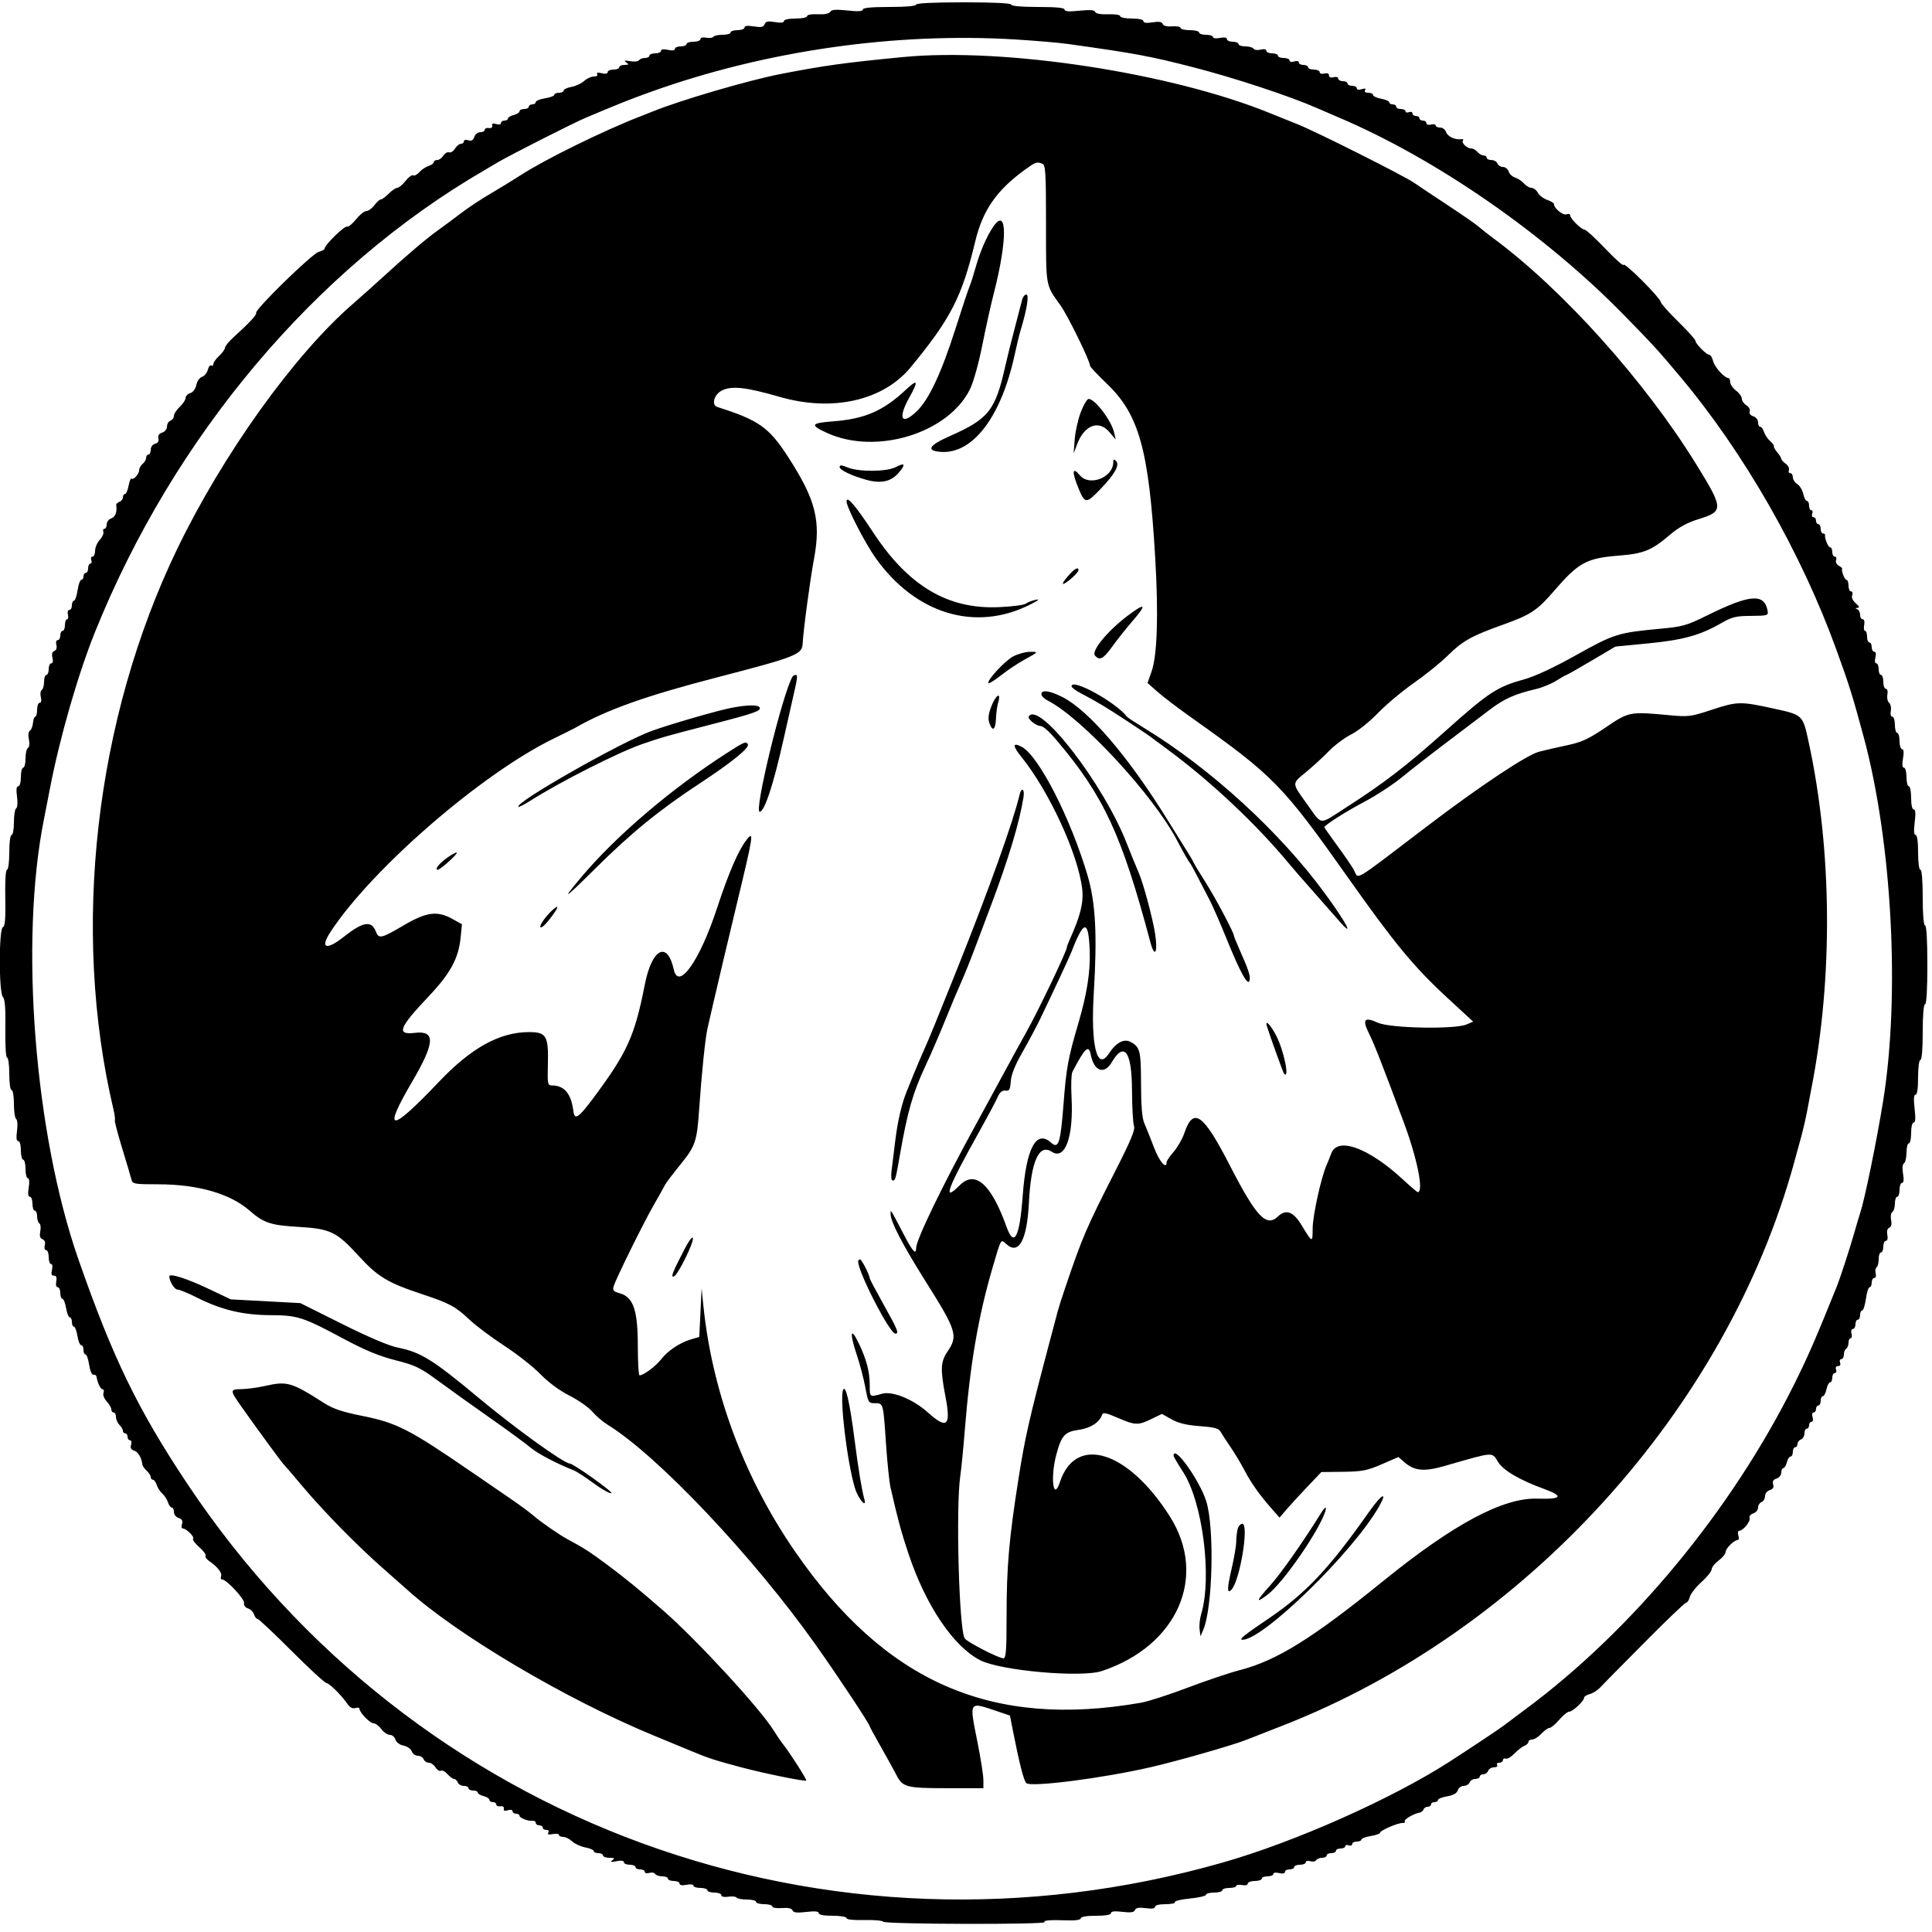 <svg id="svg" xmlns="http://www.w3.org/2000/svg" xmlns:xlink="http://www.w3.org/1999/xlink" width="400" height="400" viewBox="0, 0, 400,400"><g id="svgg"><path id="path0" d="M189.676 0.960 C 189.676 1.253,187.515 1.441,184.154 1.441 C 180.408 1.441,178.631 1.613,178.631 1.977 C 178.631 2.352,177.675 2.410,175.446 2.172 C 173.070 1.917,172.164 1.987,171.880 2.447 C 171.641 2.835,170.682 3.022,169.303 2.951 C 168.022 2.884,167.107 3.046,167.107 3.339 C 167.107 3.622,166.057 3.842,164.706 3.842 C 163.296 3.842,162.305 4.057,162.305 4.364 C 162.305 4.704,161.658 4.777,160.448 4.573 C 158.998 4.328,158.526 4.426,158.299 5.018 C 158.071 5.613,157.589 5.711,156.075 5.468 C 154.777 5.261,154.142 5.337,154.142 5.701 C 154.142 5.999,153.493 6.242,152.701 6.242 C 151.909 6.242,151.261 6.459,151.261 6.723 C 151.261 6.987,150.517 7.203,149.608 7.203 C 148.699 7.203,147.840 7.390,147.699 7.619 C 147.558 7.847,146.897 7.930,146.230 7.803 C 145.519 7.667,145.018 7.793,145.018 8.107 C 145.018 8.402,144.370 8.643,143.577 8.643 C 142.785 8.643,142.137 8.860,142.137 9.124 C 142.137 9.388,141.597 9.604,140.936 9.604 C 140.276 9.604,139.736 9.837,139.736 10.122 C 139.736 10.448,139.202 10.523,138.295 10.324 C 137.389 10.125,136.855 10.200,136.855 10.526 C 136.855 10.811,136.315 11.044,135.654 11.044 C 134.994 11.044,134.454 11.261,134.454 11.525 C 134.454 11.789,134.034 12.005,133.522 12.005 C 133.009 12.005,132.461 12.214,132.303 12.469 C 132.145 12.725,131.322 12.815,130.474 12.669 C 129.297 12.467,129.102 12.526,129.652 12.917 C 130.249 13.343,130.188 13.432,129.292 13.438 C 128.697 13.442,128.211 13.661,128.211 13.926 C 128.211 14.190,127.671 14.406,127.011 14.406 C 126.351 14.406,125.810 14.645,125.810 14.938 C 125.810 15.271,125.345 15.353,124.570 15.159 C 123.765 14.957,123.437 15.023,123.638 15.347 C 123.814 15.632,123.514 15.846,122.937 15.846 C 122.383 15.846,121.487 16.258,120.947 16.761 C 120.407 17.264,119.227 17.814,118.326 17.983 C 117.424 18.152,116.687 18.497,116.687 18.749 C 116.687 19.001,116.255 19.208,115.726 19.208 C 115.198 19.208,114.766 19.396,114.766 19.627 C 114.766 19.857,113.902 20.184,112.845 20.352 C 111.789 20.521,110.924 20.873,110.924 21.134 C 110.924 21.395,110.600 21.609,110.204 21.609 C 109.808 21.609,109.484 21.825,109.484 22.089 C 109.484 22.353,109.052 22.569,108.523 22.569 C 107.995 22.569,107.563 22.781,107.563 23.040 C 107.563 23.299,107.023 23.647,106.363 23.812 C 105.702 23.978,105.162 24.306,105.162 24.542 C 105.162 24.777,104.838 24.970,104.442 24.970 C 104.046 24.970,103.721 25.201,103.721 25.483 C 103.721 25.779,103.311 25.865,102.749 25.686 C 102.081 25.475,101.818 25.577,101.909 26.014 C 101.986 26.388,101.694 26.592,101.200 26.510 C 100.738 26.432,100.360 26.594,100.360 26.870 C 100.360 27.145,99.943 27.371,99.432 27.371 C 98.919 27.371,98.365 27.810,98.193 28.351 C 97.970 29.053,97.619 29.249,96.960 29.039 C 96.444 28.876,96.038 28.973,96.038 29.259 C 96.038 29.541,95.766 29.772,95.434 29.772 C 95.101 29.772,94.548 30.222,94.204 30.772 C 93.860 31.323,93.307 31.668,92.974 31.541 C 92.641 31.413,92.112 31.719,91.798 32.221 C 91.485 32.723,90.906 33.133,90.512 33.133 C 90.118 33.133,89.796 33.335,89.796 33.581 C 89.796 33.827,89.310 34.182,88.715 34.370 C 88.121 34.558,87.268 35.132,86.820 35.647 C 86.372 36.162,85.801 36.456,85.551 36.302 C 85.301 36.148,84.587 36.666,83.965 37.454 C 83.342 38.242,82.573 38.889,82.255 38.891 C 81.937 38.894,81.136 39.436,80.476 40.096 C 79.816 40.756,79.080 41.297,78.841 41.297 C 78.601 41.297,78.000 41.837,77.504 42.497 C 77.008 43.157,76.261 43.697,75.843 43.697 C 75.425 43.697,74.473 44.462,73.729 45.396 C 72.984 46.330,72.138 47.015,71.850 46.919 C 71.302 46.736,67.227 50.714,67.227 51.432 C 67.227 51.658,66.655 51.986,65.957 52.161 C 64.628 52.495,52.660 64.176,53.031 64.778 C 53.243 65.121,51.634 66.857,48.379 69.796 C 47.389 70.690,46.579 71.677,46.579 71.988 C 46.579 72.300,46.038 73.056,45.378 73.667 C 44.718 74.279,44.178 75.038,44.178 75.354 C 44.178 75.669,43.985 75.808,43.749 75.662 C 43.513 75.516,43.188 75.921,43.027 76.562 C 42.866 77.203,42.329 77.856,41.833 78.013 C 41.333 78.172,40.807 78.918,40.653 79.687 C 40.489 80.507,39.974 81.203,39.395 81.386 C 38.856 81.557,38.415 82.017,38.415 82.408 C 38.415 82.799,37.875 83.620,37.215 84.232 C 36.555 84.844,36.014 85.674,36.014 86.078 C 36.014 86.482,35.690 86.936,35.294 87.088 C 34.898 87.240,34.574 87.789,34.574 88.308 C 34.574 88.843,34.139 89.389,33.570 89.570 C 32.897 89.783,32.641 90.177,32.793 90.761 C 32.943 91.333,32.710 91.715,32.117 91.870 C 31.594 92.007,31.212 92.531,31.212 93.112 C 31.212 93.665,30.996 94.118,30.732 94.118 C 30.468 94.118,30.252 94.415,30.252 94.779 C 30.252 95.143,29.928 95.710,29.532 96.038 C 29.136 96.367,28.812 96.949,28.812 97.332 C 28.812 98.147,27.607 99.476,27.219 99.088 C 27.073 98.941,26.807 99.600,26.628 100.551 C 26.450 101.503,26.112 102.281,25.877 102.281 C 25.642 102.281,25.450 102.582,25.450 102.950 C 25.450 103.318,25.124 103.744,24.725 103.897 C 24.327 104.050,24.028 104.343,24.062 104.548 C 24.289 105.933,23.878 107.060,23.049 107.323 C 22.521 107.491,22.089 108.045,22.089 108.556 C 22.089 109.066,21.880 109.484,21.624 109.484 C 21.368 109.484,21.265 109.761,21.395 110.101 C 21.526 110.440,21.195 111.188,20.660 111.761 C 20.125 112.335,19.688 113.354,19.688 114.026 C 19.688 114.697,19.449 115.246,19.156 115.246 C 18.864 115.246,18.749 115.570,18.901 115.966 C 19.053 116.363,18.968 116.687,18.712 116.687 C 18.457 116.687,18.247 117.119,18.247 117.647 C 18.247 118.175,18.031 118.607,17.767 118.607 C 17.503 118.607,17.287 118.932,17.287 119.328 C 17.287 119.724,17.084 120.048,16.836 120.048 C 16.588 120.048,16.240 121.020,16.061 122.209 C 15.883 123.397,15.546 124.370,15.312 124.370 C 15.078 124.370,14.886 124.802,14.886 125.330 C 14.886 125.858,14.645 126.291,14.350 126.291 C 14.050 126.291,13.924 126.714,14.065 127.251 C 14.203 127.779,14.120 128.211,13.881 128.211 C 13.641 128.211,13.445 128.752,13.445 129.412 C 13.445 130.072,13.229 130.612,12.965 130.612 C 12.701 130.612,12.485 131.044,12.485 131.573 C 12.485 132.101,12.244 132.533,11.949 132.533 C 11.644 132.533,11.524 132.960,11.671 133.523 C 11.829 134.127,11.666 134.614,11.251 134.773 C 10.802 134.946,10.669 135.425,10.860 136.185 C 11.034 136.880,10.938 137.335,10.616 137.335 C 10.324 137.335,10.084 137.875,10.084 138.535 C 10.084 139.196,9.868 139.736,9.604 139.736 C 9.340 139.736,9.124 140.371,9.124 141.148 C 9.124 141.925,8.907 142.694,8.642 142.858 C 8.377 143.022,8.292 143.683,8.454 144.327 C 8.633 145.041,8.540 145.498,8.215 145.498 C 7.923 145.498,7.683 146.146,7.683 146.939 C 7.683 147.731,7.514 148.379,7.308 148.379 C 7.101 148.379,6.884 148.961,6.825 149.673 C 6.766 150.384,6.480 151.114,6.189 151.294 C 5.869 151.491,5.786 152.197,5.979 153.076 C 6.167 153.930,6.089 154.660,5.790 154.845 C 5.511 155.017,5.282 156.010,5.282 157.051 C 5.282 158.092,5.066 158.944,4.802 158.944 C 4.538 158.944,4.322 159.808,4.322 160.864 C 4.322 161.978,4.093 162.785,3.776 162.785 C 3.407 162.785,3.325 163.476,3.524 164.925 C 3.690 166.137,3.614 167.191,3.349 167.354 C 3.092 167.514,2.881 168.819,2.881 170.256 C 2.881 171.693,2.665 172.869,2.401 172.869 C 2.124 172.869,1.921 174.390,1.921 176.471 C 1.921 178.488,1.715 180.072,1.453 180.072 C 1.169 180.072,1.027 182.367,1.093 185.912 C 1.172 190.235,1.045 191.805,0.600 191.954 C -0.252 192.242,-0.252 205.558,0.600 206.412 C 1.027 206.839,1.174 208.744,1.110 212.990 C 1.057 216.458,1.209 218.968,1.470 218.968 C 1.718 218.968,1.921 220.480,1.921 222.329 C 1.921 224.250,2.127 225.690,2.401 225.690 C 2.667 225.690,2.881 226.961,2.881 228.543 C 2.881 230.112,3.092 231.526,3.349 231.685 C 3.614 231.849,3.690 232.903,3.524 234.115 C 3.325 235.564,3.407 236.255,3.776 236.255 C 4.093 236.255,4.322 237.062,4.322 238.175 C 4.322 239.232,4.538 240.096,4.802 240.096 C 5.066 240.096,5.282 240.960,5.282 242.017 C 5.282 243.073,5.501 243.938,5.768 243.938 C 6.066 243.938,6.135 244.681,5.947 245.858 C 5.741 247.145,5.818 247.779,6.181 247.779 C 6.479 247.779,6.723 248.427,6.723 249.220 C 6.723 250.012,6.939 250.660,7.203 250.660 C 7.467 250.660,7.683 251.188,7.683 251.832 C 7.683 252.477,7.892 253.134,8.148 253.292 C 8.403 253.449,8.490 254.187,8.341 254.932 C 8.151 255.883,8.287 256.367,8.800 256.564 C 9.261 256.741,9.434 257.208,9.270 257.834 C 9.123 258.397,9.243 258.824,9.548 258.824 C 9.843 258.824,10.084 259.472,10.084 260.264 C 10.084 261.056,10.304 261.705,10.573 261.705 C 10.856 261.705,10.935 262.213,10.761 262.905 C 10.542 263.778,10.653 264.106,11.166 264.106 C 11.660 264.106,11.803 264.466,11.642 265.306 C 11.508 266.007,11.636 266.507,11.949 266.507 C 12.244 266.507,12.485 267.047,12.485 267.707 C 12.485 268.367,12.682 268.908,12.923 268.908 C 13.164 268.908,13.507 269.772,13.685 270.828 C 13.864 271.885,14.207 272.749,14.448 272.749 C 14.689 272.749,14.886 273.181,14.886 273.709 C 14.886 274.238,15.074 274.670,15.305 274.670 C 15.535 274.670,15.862 275.534,16.031 276.591 C 16.200 277.647,16.551 278.511,16.812 278.511 C 17.073 278.511,17.287 278.944,17.287 279.472 C 17.287 280.000,17.478 280.432,17.713 280.432 C 17.947 280.432,18.283 281.400,18.461 282.584 C 18.644 283.807,19.021 284.687,19.334 284.625 C 19.637 284.564,19.923 284.730,19.971 284.994 C 20.223 286.397,20.816 287.635,21.236 287.635 C 21.497 287.635,21.583 287.971,21.425 288.381 C 21.266 288.796,21.562 289.581,22.094 290.152 C 22.619 290.716,23.049 291.461,23.049 291.807 C 23.049 292.154,23.265 292.437,23.529 292.437 C 23.794 292.437,24.010 292.854,24.010 293.363 C 24.010 293.872,24.334 294.613,24.730 295.009 C 25.126 295.406,25.450 295.961,25.450 296.244 C 25.450 296.527,25.666 296.759,25.930 296.759 C 26.194 296.759,26.411 297.083,26.411 297.479 C 26.411 297.875,26.641 298.199,26.923 298.199 C 27.210 298.199,27.307 298.605,27.143 299.121 C 26.937 299.770,27.126 300.130,27.779 300.337 C 28.602 300.598,29.327 301.837,29.480 303.241 C 29.508 303.505,29.910 304.071,30.372 304.498 C 30.834 304.925,31.212 305.519,31.212 305.819 C 31.212 306.118,31.414 306.363,31.660 306.363 C 31.907 306.363,32.262 306.849,32.449 307.443 C 32.637 308.037,33.161 308.848,33.613 309.244 C 34.066 309.640,34.590 310.450,34.778 311.044 C 34.965 311.639,35.320 312.125,35.567 312.125 C 35.813 312.125,36.014 312.542,36.014 313.053 C 36.014 313.565,36.453 314.120,36.995 314.292 C 37.696 314.515,37.892 314.866,37.683 315.525 C 37.522 316.032,37.588 316.447,37.829 316.447 C 38.564 316.447,40.342 318.201,39.977 318.566 C 39.790 318.754,40.352 319.533,41.228 320.297 C 42.103 321.062,42.705 321.873,42.564 322.101 C 42.423 322.328,42.758 322.824,43.307 323.202 C 45.056 324.405,46.036 325.655,45.772 326.343 C 45.631 326.710,45.728 327.011,45.987 327.011 C 46.895 327.011,50.689 331.090,50.527 331.892 C 50.432 332.362,50.762 332.817,51.329 332.997 C 51.858 333.165,52.425 333.724,52.589 334.238 C 52.752 334.753,53.080 335.174,53.317 335.174 C 53.555 335.174,56.707 338.138,60.323 341.760 C 63.939 345.382,67.200 348.390,67.569 348.444 C 68.251 348.544,70.726 351.013,72.014 352.878 C 72.465 353.530,73.028 353.801,73.575 353.628 C 74.045 353.479,74.430 353.554,74.430 353.795 C 74.430 354.557,76.591 356.783,77.332 356.783 C 77.723 356.783,78.449 357.323,78.945 357.983 C 79.441 358.643,80.234 359.184,80.707 359.184 C 81.181 359.184,81.708 359.625,81.879 360.164 C 82.063 360.742,82.759 361.258,83.578 361.421 C 84.348 361.575,85.093 362.101,85.252 362.602 C 85.410 363.099,85.963 363.505,86.482 363.505 C 87.001 363.505,87.549 363.830,87.701 364.226 C 87.854 364.622,88.335 364.946,88.771 364.946 C 89.208 364.946,89.840 365.387,90.176 365.925 C 90.513 366.463,91.008 366.768,91.278 366.601 C 91.547 366.435,92.160 366.750,92.639 367.303 C 93.118 367.855,93.732 368.307,94.003 368.307 C 94.273 368.307,94.619 368.631,94.771 369.028 C 94.924 369.424,95.487 369.748,96.023 369.748 C 96.560 369.748,96.999 369.964,96.999 370.228 C 96.999 370.492,97.431 370.708,97.959 370.708 C 98.487 370.708,98.920 370.901,98.920 371.136 C 98.920 371.372,99.460 371.700,100.120 371.866 C 100.780 372.032,101.321 372.379,101.321 372.638 C 101.321 372.897,101.645 373.109,102.041 373.109 C 102.437 373.109,102.761 373.335,102.761 373.610 C 102.761 373.886,103.139 374.048,103.601 373.971 C 104.095 373.888,104.387 374.092,104.310 374.466 C 104.219 374.903,104.482 375.006,105.150 374.794 C 105.712 374.615,106.122 374.702,106.122 374.998 C 106.122 375.280,106.447 375.510,106.843 375.510 C 107.239 375.510,107.563 375.701,107.563 375.934 C 107.563 376.405,109.386 377.096,110.324 376.982 C 110.654 376.942,110.924 377.134,110.924 377.410 C 110.924 377.686,111.248 377.911,111.645 377.911 C 112.041 377.911,112.365 378.127,112.365 378.391 C 112.365 378.655,112.702 378.872,113.114 378.872 C 113.554 378.872,113.722 379.098,113.522 379.421 C 113.288 379.801,113.577 379.896,114.454 379.728 C 115.154 379.594,115.726 379.671,115.726 379.899 C 115.726 380.126,116.118 380.312,116.596 380.312 C 117.075 380.312,117.914 380.730,118.463 381.241 C 119.011 381.751,120.240 382.315,121.194 382.494 C 122.148 382.673,122.929 383.012,122.929 383.247 C 122.929 383.481,123.361 383.673,123.890 383.673 C 124.418 383.673,124.850 383.890,124.850 384.154 C 124.850 384.418,125.444 384.637,126.170 384.641 C 127.229 384.647,127.348 384.748,126.771 385.151 C 126.235 385.524,126.450 385.574,127.611 385.345 C 128.598 385.151,129.172 385.228,129.172 385.556 C 129.172 385.841,129.712 386.074,130.372 386.074 C 131.032 386.074,131.573 386.291,131.573 386.555 C 131.573 386.819,132.005 387.035,132.533 387.035 C 133.061 387.035,133.493 387.265,133.493 387.547 C 133.493 387.834,133.899 387.931,134.413 387.768 C 134.919 387.607,135.472 387.701,135.642 387.976 C 135.812 388.251,136.479 388.475,137.123 388.475 C 137.768 388.475,138.295 388.691,138.295 388.956 C 138.295 389.220,138.836 389.436,139.496 389.436 C 140.156 389.436,140.696 389.679,140.696 389.976 C 140.696 390.320,141.219 390.412,142.137 390.228 C 142.949 390.066,143.577 390.144,143.577 390.408 C 143.577 390.666,144.226 390.876,145.018 390.876 C 145.810 390.876,146.459 391.092,146.459 391.357 C 146.459 391.621,147.107 391.837,147.899 391.837 C 148.691 391.837,149.340 392.077,149.340 392.371 C 149.340 392.694,149.919 392.821,150.801 392.692 C 151.605 392.574,152.374 392.657,152.510 392.877 C 152.646 393.097,153.609 393.277,154.650 393.277 C 155.691 393.277,156.543 393.493,156.543 393.758 C 156.543 394.022,157.299 394.238,158.223 394.238 C 159.148 394.238,159.904 394.453,159.904 394.717 C 159.904 394.983,160.779 395.127,161.872 395.041 C 163.179 394.937,163.922 395.098,164.083 395.520 C 164.265 395.992,164.990 396.077,166.917 395.850 C 168.712 395.640,169.508 395.714,169.508 396.092 C 169.508 396.440,170.556 396.639,172.389 396.639 C 174.024 396.639,175.270 396.850,175.270 397.128 C 175.270 397.425,176.698 397.580,178.911 397.523 C 180.913 397.471,182.696 397.629,182.872 397.874 C 183.256 398.406,216.581 398.491,216.252 397.959 C 216.011 397.570,217.307 397.474,221.248 397.593 C 222.770 397.639,223.770 397.464,223.770 397.154 C 223.770 396.840,224.989 396.639,226.891 396.639 C 228.906 396.639,230.012 396.445,230.012 396.092 C 230.012 395.719,230.763 395.633,232.372 395.824 C 234.117 396.031,234.797 395.934,234.982 395.452 C 235.160 394.988,235.793 394.876,237.184 395.063 C 238.471 395.235,239.136 395.139,239.136 394.781 C 239.136 394.456,240.016 394.238,241.325 394.238 C 242.529 394.238,243.398 394.049,243.255 393.819 C 243.113 393.588,244.504 393.251,246.348 393.069 C 248.192 392.888,249.700 392.536,249.700 392.288 C 249.700 392.040,250.456 391.837,251.381 391.837 C 252.305 391.837,253.061 391.621,253.061 391.357 C 253.061 391.092,253.709 390.876,254.502 390.876 C 255.294 390.876,255.942 390.690,255.942 390.463 C 255.942 390.235,256.483 390.152,257.143 390.279 C 257.844 390.413,258.343 390.285,258.343 389.972 C 258.343 389.677,258.992 389.436,259.784 389.436 C 260.576 389.436,261.224 389.220,261.224 388.956 C 261.224 388.691,261.765 388.475,262.425 388.475 C 263.085 388.475,263.625 388.255,263.625 387.986 C 263.625 387.704,264.134 387.624,264.826 387.798 C 265.566 387.984,266.026 387.895,266.026 387.567 C 266.026 387.274,266.459 387.035,266.987 387.035 C 267.515 387.035,267.947 386.819,267.947 386.555 C 267.947 386.291,268.487 386.074,269.148 386.074 C 269.808 386.074,270.348 385.844,270.348 385.562 C 270.348 385.275,270.754 385.178,271.268 385.341 C 271.774 385.502,272.327 385.408,272.497 385.134 C 272.667 384.859,273.225 384.634,273.738 384.634 C 274.250 384.634,274.670 384.418,274.670 384.154 C 274.670 383.890,275.102 383.673,275.630 383.673 C 276.158 383.673,276.591 383.457,276.591 383.193 C 276.591 382.929,277.023 382.713,277.551 382.713 C 278.079 382.713,278.511 382.504,278.511 382.248 C 278.511 381.992,278.836 381.907,279.232 382.059 C 279.628 382.211,279.952 382.096,279.952 381.804 C 279.952 381.512,280.384 381.273,280.912 381.273 C 281.441 381.273,281.873 381.084,281.873 380.854 C 281.873 380.623,282.737 380.297,283.794 380.128 C 284.850 379.959,285.714 379.658,285.714 379.459 C 285.714 378.999,289.305 377.431,290.359 377.431 C 290.798 377.431,291.016 377.290,290.844 377.118 C 290.516 376.790,292.658 375.495,293.852 375.300 C 294.233 375.237,294.630 374.935,294.732 374.628 C 294.834 374.321,295.224 374.070,295.598 374.070 C 295.972 374.070,296.279 373.854,296.279 373.589 C 296.279 373.325,296.603 373.109,296.999 373.109 C 297.395 373.109,297.719 372.912,297.719 372.671 C 297.719 372.430,298.574 372.089,299.620 371.912 C 300.893 371.697,301.617 371.287,301.813 370.669 C 301.974 370.163,302.530 369.748,303.049 369.748 C 303.567 369.748,304.116 369.424,304.268 369.028 C 304.420 368.631,304.954 368.307,305.454 368.307 C 305.953 368.307,306.363 368.091,306.363 367.827 C 306.363 367.563,306.693 367.347,307.098 367.347 C 307.502 367.347,307.958 367.023,308.110 366.627 C 308.262 366.230,308.808 365.906,309.323 365.906 C 309.839 365.906,310.127 365.690,309.964 365.426 C 309.801 365.162,310.004 364.946,310.416 364.946 C 310.828 364.946,311.164 364.712,311.164 364.426 C 311.164 364.140,311.435 363.996,311.765 364.106 C 312.095 364.217,312.905 363.735,313.565 363.037 C 314.226 362.338,315.144 361.624,315.606 361.450 C 316.068 361.277,316.447 360.912,316.447 360.639 C 316.447 360.367,316.800 360.144,317.232 360.144 C 317.664 360.144,318.518 359.604,319.130 358.944 C 319.742 358.283,320.498 357.743,320.811 357.743 C 321.125 357.743,322.027 356.987,322.816 356.062 C 323.606 355.138,324.539 354.382,324.889 354.382 C 325.615 354.382,327.971 352.169,327.971 351.488 C 327.971 351.241,328.488 350.909,329.119 350.751 C 329.750 350.592,330.712 349.994,331.256 349.421 C 332.493 348.119,332.035 348.583,341.075 339.462 C 345.245 335.255,348.861 331.813,349.109 331.813 C 349.358 331.813,349.696 331.279,349.859 330.626 C 350.023 329.973,351.108 328.588,352.270 327.549 C 353.431 326.509,354.382 325.321,354.382 324.908 C 354.382 324.496,355.030 323.679,355.822 323.093 C 356.615 322.508,357.263 321.716,357.263 321.335 C 357.263 320.599,359.029 318.848,359.770 318.848 C 360.011 318.848,360.072 318.415,359.904 317.887 C 359.734 317.352,359.818 316.927,360.093 316.927 C 360.899 316.927,362.494 314.952,362.235 314.276 C 362.102 313.930,362.439 313.511,362.990 313.336 C 363.538 313.163,363.986 312.626,363.986 312.144 C 363.986 311.662,364.310 311.143,364.706 310.991 C 365.102 310.839,365.426 310.290,365.426 309.771 C 365.426 309.244,365.858 308.691,366.407 308.517 C 367.090 308.300,367.302 307.938,367.107 307.323 C 366.912 306.708,367.124 306.346,367.807 306.129 C 368.349 305.957,368.788 305.402,368.788 304.890 C 368.788 304.379,368.980 303.962,369.216 303.962 C 369.451 303.962,369.779 303.421,369.945 302.761 C 370.111 302.101,370.458 301.561,370.717 301.561 C 370.977 301.561,371.188 301.128,371.188 300.600 C 371.188 300.072,371.405 299.640,371.669 299.640 C 371.933 299.640,372.149 299.339,372.149 298.971 C 372.149 298.603,372.473 298.178,372.869 298.026 C 373.265 297.874,373.589 297.310,373.589 296.774 C 373.589 296.237,373.806 295.798,374.070 295.798 C 374.334 295.798,374.550 295.474,374.550 295.078 C 374.550 294.682,374.780 294.358,375.062 294.358 C 375.356 294.358,375.445 293.948,375.270 293.397 C 375.095 292.846,375.184 292.437,375.478 292.437 C 375.760 292.437,375.990 292.113,375.990 291.717 C 375.990 291.321,376.206 290.996,376.471 290.996 C 376.735 290.996,376.951 290.564,376.951 290.036 C 376.951 289.508,377.150 289.076,377.393 289.076 C 377.636 289.076,377.977 288.427,378.151 287.635 C 378.325 286.843,378.667 286.194,378.910 286.194 C 379.153 286.194,379.352 285.762,379.352 285.234 C 379.352 284.706,379.591 284.274,379.883 284.274 C 380.176 284.274,380.290 283.950,380.138 283.553 C 379.972 283.119,380.136 282.833,380.552 282.833 C 380.968 282.833,381.133 282.547,380.966 282.113 C 380.814 281.717,380.929 281.393,381.221 281.393 C 381.513 281.393,381.753 280.973,381.753 280.461 C 381.753 279.948,381.969 279.395,382.233 279.232 C 382.497 279.068,382.713 278.515,382.713 278.003 C 382.713 277.490,382.909 277.071,383.148 277.071 C 383.388 277.071,383.471 276.639,383.332 276.110 C 383.192 275.573,383.318 275.150,383.617 275.150 C 383.912 275.150,384.154 274.718,384.154 274.190 C 384.154 273.661,384.370 273.229,384.634 273.229 C 384.898 273.229,385.114 272.797,385.114 272.269 C 385.114 271.741,385.310 271.309,385.549 271.309 C 385.789 271.309,386.133 270.228,386.315 268.908 C 386.496 267.587,386.841 266.507,387.080 266.507 C 387.319 266.507,387.515 266.074,387.515 265.546 C 387.515 265.018,387.756 264.586,388.051 264.586 C 388.351 264.586,388.477 264.162,388.336 263.626 C 388.198 263.098,388.281 262.545,388.520 262.397 C 388.760 262.249,388.956 261.493,388.956 260.716 C 388.956 259.939,389.172 259.304,389.436 259.304 C 389.700 259.304,389.916 258.764,389.916 258.103 C 389.916 257.443,390.157 256.903,390.452 256.903 C 390.769 256.903,390.892 256.397,390.752 255.664 C 390.604 254.893,390.756 254.334,391.155 254.180 C 391.574 254.020,391.703 253.472,391.528 252.596 C 391.378 251.849,391.494 251.112,391.788 250.930 C 392.079 250.751,392.317 249.968,392.317 249.191 C 392.317 248.415,392.533 247.779,392.797 247.779 C 393.061 247.779,393.277 247.131,393.277 246.339 C 393.277 245.546,393.512 244.898,393.800 244.898 C 394.141 244.898,394.212 244.249,394.006 243.026 C 393.812 241.877,393.888 241.032,394.204 240.837 C 394.487 240.663,394.718 239.668,394.718 238.627 C 394.718 237.586,394.934 236.735,395.198 236.735 C 395.462 236.735,395.678 235.762,395.678 234.574 C 395.678 233.325,395.901 232.413,396.206 232.413 C 396.567 232.413,396.628 231.507,396.399 229.532 C 396.169 227.556,396.230 226.651,396.592 226.651 C 396.928 226.651,397.119 225.345,397.119 223.049 C 397.119 220.968,397.322 219.448,397.599 219.448 C 397.892 219.448,398.079 217.207,398.079 213.685 C 398.079 210.164,398.266 207.923,398.559 207.923 C 398.861 207.923,399.040 204.882,399.040 199.760 C 399.040 194.638,398.861 191.597,398.559 191.597 C 398.266 191.597,398.079 189.356,398.079 185.834 C 398.079 182.313,397.892 180.072,397.599 180.072 C 397.322 180.072,397.119 178.551,397.119 176.471 C 397.119 174.229,396.925 172.869,396.604 172.869 C 396.260 172.869,396.199 171.992,396.419 170.228 C 396.647 168.408,396.583 167.587,396.214 167.587 C 395.891 167.587,395.678 166.632,395.678 165.186 C 395.678 163.866,395.462 162.785,395.198 162.785 C 394.934 162.785,394.718 161.921,394.718 160.864 C 394.718 159.801,394.485 158.944,394.195 158.944 C 393.852 158.944,393.784 158.286,393.998 157.023 C 394.211 155.760,394.143 155.102,393.800 155.102 C 393.512 155.102,393.277 154.346,393.277 153.421 C 393.277 152.497,393.061 151.741,392.797 151.741 C 392.533 151.741,392.317 150.984,392.317 150.060 C 392.317 149.136,392.076 148.379,391.781 148.379 C 391.468 148.379,391.340 147.880,391.473 147.182 C 391.599 146.523,391.439 145.766,391.116 145.498 C 390.794 145.231,390.634 144.473,390.759 143.814 C 390.893 143.116,390.765 142.617,390.452 142.617 C 390.157 142.617,389.916 141.969,389.916 141.176 C 389.916 140.384,389.700 139.736,389.436 139.736 C 389.172 139.736,388.956 139.196,388.956 138.535 C 388.956 137.875,388.735 137.335,388.466 137.335 C 388.184 137.335,388.104 136.827,388.278 136.134 C 388.464 135.395,388.375 134.934,388.047 134.934 C 387.755 134.934,387.515 134.502,387.515 133.974 C 387.515 133.445,387.299 133.013,387.035 133.013 C 386.771 133.013,386.555 132.473,386.555 131.813 C 386.555 131.152,386.369 130.612,386.141 130.612 C 385.914 130.612,385.831 130.072,385.957 129.412 C 386.091 128.711,385.963 128.211,385.650 128.211 C 385.355 128.211,385.114 127.797,385.114 127.291 C 385.114 126.785,384.844 126.262,384.514 126.128 C 384.079 125.953,384.099 125.876,384.587 125.848 C 385.050 125.822,384.935 125.528,384.220 124.908 C 383.580 124.353,383.294 123.705,383.478 123.227 C 383.642 122.799,383.537 122.449,383.245 122.449 C 382.952 122.449,382.713 121.909,382.713 121.248 C 382.713 120.588,382.522 120.048,382.289 120.048 C 381.902 120.048,381.157 118.094,381.406 117.733 C 381.465 117.649,381.143 117.373,380.692 117.120 C 380.237 116.866,379.993 116.346,380.143 115.954 C 380.293 115.565,380.176 115.246,379.883 115.246 C 379.591 115.246,379.352 114.814,379.352 114.286 C 379.352 113.758,379.161 113.325,378.928 113.325 C 378.516 113.325,377.755 111.530,377.859 110.804 C 377.888 110.606,377.695 110.444,377.431 110.444 C 377.167 110.444,376.951 110.012,376.951 109.484 C 376.951 108.956,376.735 108.523,376.471 108.523 C 376.206 108.523,375.990 108.199,375.990 107.803 C 375.990 107.407,375.751 107.083,375.459 107.083 C 375.166 107.083,375.052 106.759,375.204 106.363 C 375.356 105.966,375.271 105.642,375.015 105.642 C 374.759 105.642,374.550 105.210,374.550 104.682 C 374.550 104.154,374.351 103.721,374.108 103.721 C 373.865 103.721,373.521 103.063,373.344 102.258 C 373.168 101.453,372.610 100.537,372.106 100.222 C 371.601 99.907,371.188 99.269,371.188 98.804 C 371.188 98.339,370.949 97.959,370.657 97.959 C 370.365 97.959,370.237 97.669,370.373 97.313 C 370.509 96.958,370.208 96.370,369.704 96.007 C 369.200 95.644,368.788 95.180,368.788 94.978 C 368.788 94.775,368.409 94.167,367.947 93.627 C 367.485 93.088,367.175 92.529,367.258 92.385 C 367.342 92.242,366.995 91.762,366.487 91.320 C 365.979 90.878,365.410 90.030,365.222 89.436 C 365.035 88.842,364.680 88.355,364.433 88.355 C 364.187 88.355,363.986 87.938,363.986 87.427 C 363.986 86.910,363.545 86.359,362.990 86.183 C 362.389 85.992,362.099 85.598,362.257 85.186 C 362.401 84.812,362.092 84.239,361.571 83.914 C 361.050 83.589,360.624 82.972,360.624 82.545 C 360.624 82.117,360.084 81.361,359.424 80.866 C 358.764 80.370,358.223 79.583,358.223 79.118 C 358.223 78.652,358.061 78.271,357.863 78.271 C 357.045 78.269,354.993 76.018,354.690 74.790 C 354.510 74.064,354.161 73.469,353.914 73.469 C 353.319 73.469,351.020 71.154,351.020 70.555 C 351.020 70.296,349.400 68.495,347.419 66.553 C 345.438 64.610,343.818 62.773,343.818 62.471 C 343.818 62.168,342.089 60.190,339.976 58.074 C 337.863 55.958,336.134 54.500,336.134 54.832 C 336.134 55.165,334.439 53.660,332.367 51.488 C 330.295 49.316,328.360 47.539,328.067 47.539 C 327.388 47.539,325.090 45.259,325.090 44.585 C 325.090 44.304,324.740 44.209,324.312 44.373 C 323.585 44.652,321.729 43.113,321.729 42.230 C 321.729 42.033,321.097 41.651,320.325 41.381 C 319.553 41.112,318.682 40.443,318.388 39.894 C 318.094 39.345,317.508 38.896,317.086 38.896 C 316.664 38.896,315.970 38.494,315.543 38.004 C 315.115 37.513,314.291 36.962,313.710 36.779 C 313.129 36.595,312.521 36.024,312.357 35.510 C 312.194 34.995,311.666 34.574,311.183 34.574 C 310.701 34.574,310.182 34.250,310.030 33.854 C 309.878 33.457,309.315 33.133,308.779 33.133 C 308.242 33.133,307.803 32.917,307.803 32.653 C 307.803 32.389,307.505 32.173,307.142 32.173 C 306.778 32.173,306.211 31.849,305.882 31.453 C 305.554 31.056,304.971 30.732,304.589 30.732 C 303.695 30.732,302.463 29.512,302.904 29.063 C 303.090 28.875,302.917 28.764,302.521 28.818 C 301.235 28.993,299.679 28.249,299.383 27.319 C 299.225 26.819,298.677 26.411,298.167 26.411 C 297.657 26.411,297.239 26.215,297.239 25.975 C 297.239 25.736,296.807 25.653,296.279 25.791 C 295.742 25.932,295.318 25.806,295.318 25.506 C 295.318 25.211,294.994 24.970,294.598 24.970 C 294.202 24.970,293.878 24.754,293.878 24.490 C 293.878 24.226,293.553 24.010,293.157 24.010 C 292.761 24.010,292.437 23.770,292.437 23.478 C 292.437 23.186,292.113 23.071,291.717 23.223 C 291.321 23.375,290.996 23.290,290.996 23.034 C 290.996 22.778,290.564 22.569,290.036 22.569 C 289.508 22.569,289.076 22.353,289.076 22.089 C 289.076 21.825,288.752 21.609,288.355 21.609 C 287.959 21.609,287.635 21.417,287.635 21.182 C 287.635 20.947,286.879 20.613,285.954 20.440 C 285.030 20.266,284.274 19.918,284.274 19.666 C 284.274 19.414,283.829 19.208,283.285 19.208 C 282.684 19.208,282.425 18.999,282.625 18.676 C 282.846 18.318,282.620 18.250,281.933 18.468 C 281.327 18.660,280.912 18.584,280.912 18.280 C 280.912 17.998,280.480 17.767,279.952 17.767 C 279.424 17.767,278.992 17.551,278.992 17.287 C 278.992 17.023,278.559 16.807,278.031 16.807 C 277.503 16.807,277.071 16.565,277.071 16.271 C 277.071 15.971,276.647 15.845,276.110 15.985 C 275.510 16.142,275.150 16.000,275.150 15.606 C 275.150 15.212,274.790 15.070,274.190 15.227 C 273.653 15.367,273.229 15.242,273.229 14.942 C 273.229 14.647,272.689 14.406,272.029 14.406 C 271.369 14.406,270.828 14.190,270.828 13.926 C 270.828 13.661,270.396 13.445,269.868 13.445 C 269.340 13.445,268.908 13.215,268.908 12.933 C 268.908 12.639,268.498 12.550,267.947 12.725 C 267.396 12.900,266.987 12.811,266.987 12.517 C 266.987 12.235,266.447 12.005,265.786 12.005 C 265.126 12.005,264.586 11.789,264.586 11.525 C 264.586 11.261,264.046 11.044,263.385 11.044 C 262.725 11.044,262.185 10.805,262.185 10.512 C 262.185 10.188,261.728 10.095,261.014 10.274 C 260.370 10.435,259.709 10.351,259.545 10.086 C 259.381 9.821,258.612 9.604,257.835 9.604 C 257.058 9.604,256.423 9.388,256.423 9.124 C 256.423 8.860,255.882 8.643,255.222 8.643 C 254.562 8.643,254.022 8.400,254.022 8.103 C 254.022 7.759,253.499 7.668,252.581 7.851 C 251.768 8.014,251.140 7.935,251.140 7.671 C 251.140 7.414,250.492 7.203,249.700 7.203 C 248.908 7.203,248.259 6.987,248.259 6.723 C 248.259 6.459,247.395 6.242,246.339 6.242 C 245.282 6.242,244.418 6.036,244.418 5.783 C 244.418 5.530,243.640 5.384,242.690 5.459 C 241.596 5.545,240.873 5.362,240.719 4.961 C 240.546 4.510,239.934 4.413,238.605 4.626 C 237.360 4.825,236.735 4.744,236.735 4.383 C 236.735 4.053,235.796 3.842,234.334 3.842 C 233.013 3.842,231.933 3.621,231.933 3.353 C 231.933 3.072,230.869 2.901,229.438 2.952 C 227.873 3.007,226.873 2.828,226.754 2.471 C 226.619 2.067,225.674 1.994,223.486 2.218 C 221.321 2.440,220.408 2.372,220.408 1.987 C 220.408 1.610,218.694 1.441,214.886 1.441 C 211.525 1.441,209.364 1.253,209.364 0.960 C 209.364 0.656,205.762 0.480,199.520 0.480 C 193.277 0.480,189.676 0.656,189.676 0.960 M210.324 8.178 C 214.418 8.430,219.280 8.848,221.128 9.107 C 235.146 11.072,238.094 11.621,247.148 13.951 C 255.546 16.113,266.959 19.874,272.509 22.309 C 273.830 22.888,275.882 23.774,277.071 24.278 C 297.344 32.868,319.920 48.515,336.379 65.386 C 342.563 71.725,343.215 72.439,347.912 78.036 C 361.071 93.713,372.924 114.436,380.181 134.454 C 382.901 141.955,383.537 143.984,385.839 152.503 C 391.740 174.337,393.430 206.111,389.860 228.091 C 388.498 236.476,386.067 248.327,385.131 251.140 C 384.912 251.801,384.365 253.637,383.915 255.222 C 383.051 258.271,380.976 264.653,380.326 266.267 C 375.885 277.277,374.362 280.777,371.551 286.435 C 358.531 312.637,337.994 337.482,315.726 353.972 C 313.613 355.536,311.551 357.079,311.143 357.400 C 310.453 357.942,303.984 362.245,300.120 364.732 C 288.170 372.424,268.234 381.300,253.301 385.577 C 171.375 409.043,85.690 377.702,38.701 307.083 C 28.506 291.761,23.340 281.105,16.238 260.744 C 7.127 234.622,4.022 194.834,9.120 169.508 C 9.359 168.319,9.907 165.510,10.338 163.265 C 12.344 152.812,16.149 139.599,19.672 130.852 C 35.998 90.319,65.287 55.570,100.217 35.294 C 100.672 35.030,101.902 34.300,102.950 33.673 C 105.362 32.228,118.697 25.461,121.248 24.386 C 128.329 21.405,130.412 20.576,134.694 19.036 C 158.421 10.505,185.344 6.640,210.324 8.178 M187.035 11.808 C 174.999 12.964,170.550 13.580,161.585 15.330 C 154.948 16.625,140.928 20.732,135.169 23.067 C 134.379 23.387,133.301 23.815,132.773 24.018 C 125.167 26.940,112.818 33.001,107.736 36.307 C 106.188 37.314,103.409 39.015,101.561 40.088 C 99.712 41.160,96.931 43.005,95.381 44.188 C 93.831 45.371,91.652 46.987,90.538 47.779 C 88.299 49.373,84.058 52.982,79.254 57.383 C 77.525 58.968,74.682 61.506,72.938 63.023 C 60.874 73.517,46.151 94.069,36.730 113.565 C 19.656 148.898,14.692 192.495,23.503 229.745 C 23.749 230.787,23.872 231.767,23.775 231.923 C 23.679 232.079,24.359 234.684,25.287 237.712 C 26.214 240.740,27.080 243.662,27.210 244.205 C 27.432 245.129,27.797 245.194,32.811 245.199 C 41.004 245.207,47.688 247.143,51.707 250.671 C 54.565 253.181,56.069 253.683,61.705 254.009 C 68.403 254.396,69.658 254.996,74.239 260.001 C 78.223 264.355,80.203 265.553,87.324 267.921 C 93.112 269.845,94.273 270.469,97.211 273.234 C 98.547 274.491,101.801 276.928,104.442 278.649 C 107.083 280.370,110.432 283.006,111.885 284.506 C 113.515 286.190,115.813 287.888,117.887 288.941 C 119.736 289.879,121.869 291.372,122.628 292.259 C 123.386 293.146,124.791 294.353,125.749 294.942 C 136.118 301.310,155.843 322.161,168.865 340.518 C 173.489 347.038,180.072 356.975,180.072 357.438 C 180.072 357.530,181.102 359.419,182.362 361.636 C 183.621 363.853,185.079 366.499,185.603 367.517 C 186.896 370.031,187.664 370.228,196.190 370.228 L 203.601 370.228 203.601 368.540 C 203.601 367.611,203.061 364.136,202.401 360.818 C 200.641 351.971,200.442 352.269,206.709 354.380 L 209.097 355.185 209.702 358.265 C 211.019 364.975,211.933 368.576,212.468 369.163 C 213.315 370.091,228.439 368.153,238.415 365.837 C 244.104 364.517,255.430 361.267,258.103 360.188 C 258.631 359.975,261.981 358.662,265.546 357.270 C 315.848 337.636,357.394 291.907,371.457 240.696 C 371.837 239.310,372.489 236.933,372.904 235.414 C 373.320 233.896,373.880 231.465,374.149 230.012 C 374.418 228.559,374.828 226.399,375.060 225.210 C 379.522 202.348,379.317 176.119,374.501 153.817 C 373.232 147.936,373.335 148.035,367.040 146.661 C 360.323 145.194,359.657 145.211,354.305 146.983 C 350.112 148.371,349.554 148.443,345.738 148.087 C 337.379 147.307,337.294 147.323,332.447 150.598 C 328.801 153.062,327.486 153.665,324.313 154.330 C 322.231 154.766,319.664 155.359,318.607 155.647 C 316.033 156.349,306.417 162.745,295.792 170.821 C 279.291 183.364,281.458 182.094,280.211 179.952 C 279.711 179.094,278.152 176.827,276.746 174.915 C 275.340 173.002,274.190 171.364,274.190 171.275 C 274.190 170.853,278.696 167.992,282.593 165.938 C 284.970 164.685,288.427 162.418,290.276 160.900 C 292.125 159.382,296.339 156.099,299.640 153.606 C 302.941 151.113,306.939 148.084,308.523 146.877 C 311.399 144.685,313.669 143.677,318.041 142.650 C 319.315 142.351,321.201 141.573,322.233 140.921 C 323.266 140.269,324.205 139.736,324.321 139.736 C 324.437 139.736,326.764 138.415,329.493 136.801 L 334.454 133.865 341.176 133.214 C 348.419 132.512,351.982 131.533,356.273 129.066 C 358.612 127.721,359.391 127.528,362.545 127.511 C 365.877 127.492,366.134 127.419,365.978 126.531 C 365.322 122.783,362.390 122.995,353.401 127.439 C 349.247 129.492,348.348 129.748,343.797 130.168 C 335.010 130.981,334.199 131.234,326.370 135.609 C 321.765 138.183,317.803 140.033,315.592 140.641 C 310.005 142.179,308.179 143.371,299.469 151.165 C 291.157 158.602,286.628 162.087,278.437 167.347 C 272.969 170.858,273.816 170.950,270.623 166.499 C 267.378 161.976,267.387 162.341,270.452 159.811 C 271.829 158.673,273.936 156.737,275.133 155.506 C 276.331 154.276,278.410 152.724,279.753 152.057 C 281.102 151.387,283.574 149.413,285.275 147.648 C 286.969 145.890,290.326 143.075,292.735 141.393 C 295.144 139.711,298.303 137.156,299.755 135.716 C 302.772 132.723,304.661 131.662,311.016 129.391 C 316.947 127.272,318.232 126.425,321.786 122.302 C 326.812 116.468,328.494 115.554,335.170 115.032 C 340.319 114.629,341.947 113.965,345.764 110.707 C 347.583 109.154,349.313 108.212,351.715 107.466 C 356.879 105.862,356.858 105.327,351.265 96.252 C 340.554 78.870,323.467 59.844,309.004 49.193 C 307.948 48.415,306.666 47.402,306.155 46.941 C 305.644 46.480,302.727 44.456,299.672 42.443 C 296.617 40.430,293.501 38.353,292.747 37.827 C 290.698 36.399,272.531 27.275,268.667 25.733 C 266.819 24.996,264.226 23.952,262.905 23.414 C 242.459 15.085,207.923 9.802,187.035 11.808 M215.807 33.905 C 216.472 34.160,216.567 35.715,216.567 46.396 C 216.567 59.596,216.435 58.853,219.548 63.203 C 221.097 65.367,225.692 74.759,225.689 75.753 C 225.689 75.950,227.266 77.623,229.194 79.472 C 235.846 85.851,237.862 93.127,239.176 115.506 C 239.866 127.252,239.597 135.696,238.427 139.007 L 237.582 141.399 239.615 143.203 C 240.733 144.195,243.838 146.561,246.514 148.459 C 263.792 160.715,265.480 162.442,279.305 182.001 C 288.763 195.383,292.779 200.235,299.635 206.564 L 305.002 211.519 303.642 212.100 C 301.172 213.156,287.814 212.894,285.272 211.741 C 282.459 210.465,281.981 211.053,283.445 213.987 C 284.523 216.147,286.278 220.632,290.655 232.416 C 293.447 239.931,294.820 246.819,293.526 246.819 C 293.394 246.819,292.010 245.638,290.451 244.194 C 283.387 237.654,276.948 235.298,275.640 238.776 C 275.317 239.634,274.861 240.768,274.626 241.297 C 273.529 243.764,271.789 251.675,271.775 254.262 C 271.757 257.410,271.756 257.410,269.441 253.601 C 267.761 250.839,266.234 250.282,264.609 251.839 C 262.185 254.160,260.111 251.964,254.603 241.245 C 249.112 230.560,247.073 229.113,245.211 234.579 C 244.792 235.807,243.794 237.558,242.993 238.470 C 242.192 239.383,241.537 240.338,241.537 240.593 C 241.537 242.241,240.041 240.514,238.924 237.575 C 238.196 235.660,237.298 233.413,236.928 232.580 C 236.458 231.526,236.250 229.052,236.239 224.417 C 236.223 217.526,236.033 216.765,234.063 215.716 C 232.694 214.987,231.039 215.879,229.575 218.134 C 227.135 221.894,225.790 216.468,226.457 205.556 C 227.187 193.617,226.832 186.894,225.173 181.273 C 221.682 169.441,215.082 156.526,211.567 154.644 C 209.637 153.611,209.578 154.373,211.412 156.636 C 217.187 163.760,223.208 176.805,224.058 184.036 C 224.380 186.779,223.697 189.601,221.571 194.310 C 221.196 195.142,220.888 195.946,220.888 196.097 C 220.888 196.906,214.928 209.373,212.364 213.926 C 211.323 215.774,209.544 219.016,208.410 221.128 C 207.276 223.241,204.395 228.535,202.008 232.893 C 195.067 245.565,189.676 256.708,189.676 258.384 C 189.676 259.870,188.974 259.132,187.243 255.825 C 184.176 249.966,184.400 250.315,184.397 251.381 C 184.393 252.958,186.870 257.716,191.659 265.329 C 198.080 275.535,198.396 276.555,196.158 279.849 C 194.731 281.949,194.664 283.493,195.752 289.173 C 196.918 295.254,196.087 296.005,192.127 292.451 C 189.083 289.720,184.798 287.958,182.649 288.555 C 180.027 289.283,180.072 289.313,180.069 286.795 C 180.066 283.960,179.401 281.440,177.757 278.034 C 176.084 274.569,175.868 275.968,177.379 280.479 C 178.033 282.434,178.836 285.492,179.163 287.275 C 179.728 290.353,179.825 290.516,181.087 290.516 C 182.896 290.516,182.862 290.399,183.414 298.615 C 183.682 302.617,184.111 306.808,184.366 307.928 C 185.888 314.603,186.586 317.180,188.102 321.717 C 191.669 332.394,197.362 340.852,202.913 343.724 C 207.118 345.899,223.841 347.390,228.119 345.970 C 243.740 340.787,250.084 326.450,242.249 314.033 C 233.615 300.349,222.724 296.916,219.447 306.846 C 218.081 310.984,217.419 305.972,218.698 301.170 C 219.753 297.206,220.457 296.428,223.347 296.031 C 225.776 295.696,227.648 294.486,228.174 292.910 C 228.353 292.371,228.998 292.497,231.398 293.537 C 235.025 295.110,235.624 295.132,238.396 293.785 L 240.562 292.733 242.561 293.856 C 243.983 294.655,245.666 295.063,248.400 295.269 C 251.566 295.507,252.334 295.727,252.771 296.519 C 253.063 297.047,253.975 298.451,254.797 299.640 C 255.620 300.828,256.917 302.991,257.678 304.445 C 259.092 307.143,260.782 309.515,263.431 312.519 L 264.917 314.204 266.312 312.570 C 267.079 311.672,269.026 309.550,270.639 307.855 L 273.571 304.773 278.082 304.719 C 282.004 304.672,283.046 304.469,286.061 303.165 L 289.528 301.665 290.863 302.813 C 292.881 304.550,294.888 304.721,299.091 303.513 C 309.505 300.519,308.849 300.568,310.162 302.692 C 311.242 304.440,314.674 306.448,319.706 308.277 C 323.813 309.770,323.352 310.442,318.333 310.278 C 311.191 310.044,300.937 315.527,286.265 327.424 C 271.757 339.189,264.285 343.828,256.702 345.777 C 254.610 346.315,249.748 347.950,245.897 349.410 C 242.046 350.871,237.707 352.274,236.255 352.527 C 205.285 357.939,183.344 348.358,164.621 321.248 C 154.079 305.984,147.468 288.267,145.628 270.348 L 145.258 266.747 145.018 271.775 L 144.778 276.803 143.088 277.297 C 140.751 277.980,138.280 279.629,136.859 281.453 C 135.744 282.884,133.232 284.748,132.413 284.752 C 132.215 284.753,132.053 281.991,132.053 278.613 C 132.053 271.264,131.117 268.542,128.322 267.761 C 127.025 267.399,126.804 267.147,127.052 266.314 C 127.524 264.733,133.224 253.182,135.369 249.460 C 136.435 247.611,137.460 245.774,137.646 245.378 C 137.833 244.982,139.270 243.076,140.840 241.142 C 143.975 237.282,144.288 236.371,144.745 229.772 C 145.268 222.211,146.014 214.948,146.471 212.965 C 146.715 211.909,147.235 209.640,147.626 207.923 C 148.313 204.909,151.030 193.438,152.459 187.515 C 155.986 172.897,156.143 171.896,154.607 173.830 C 152.898 175.981,150.873 180.655,148.439 188.069 C 144.878 198.912,140.471 205.161,139.501 200.743 C 138.174 194.704,134.970 196.359,133.502 203.842 C 131.400 214.562,129.867 217.929,122.748 227.469 C 119.727 231.517,118.956 231.994,118.701 229.974 C 118.252 226.417,116.824 224.730,114.262 224.730 C 113.393 224.730,113.331 224.415,113.432 220.528 C 113.589 214.454,113.150 213.685,109.518 213.685 C 103.471 213.685,97.582 216.928,90.937 223.918 C 80.742 234.642,79.070 234.643,85.347 223.921 C 90.066 215.862,90.205 213.333,85.902 213.842 C 82.011 214.303,82.565 212.818,88.701 206.343 C 93.252 201.542,94.939 198.440,95.371 194.078 L 95.640 191.357 93.703 190.276 C 90.534 188.508,88.310 188.797,83.553 191.597 C 78.914 194.327,78.415 194.437,77.816 192.863 C 76.927 190.523,75.155 190.812,71.195 193.943 C 67.502 196.862,66.182 196.354,68.459 192.889 C 77.086 179.767,99.824 160.095,114.709 152.877 C 116.721 151.901,118.691 150.917,119.088 150.689 C 125.580 146.961,133.714 144.066,148.379 140.265 C 164.720 136.030,166.062 135.507,166.175 133.320 C 166.320 130.495,167.705 120.142,168.528 115.726 C 170.003 107.818,168.892 103.441,163.165 94.598 C 159.186 88.454,157.129 87.003,148.499 84.255 C 147.246 83.856,147.840 81.688,149.428 80.867 C 151.447 79.822,154.436 80.147,161.426 82.168 C 172.327 85.321,182.834 82.958,188.518 76.074 C 196.846 65.987,199.156 61.484,201.924 49.940 C 203.458 43.540,206.346 39.380,212.197 35.143 C 214.447 33.514,214.627 33.452,215.807 33.905 M205.656 46.915 C 204.302 48.881,202.876 52.182,201.964 55.462 C 201.524 57.047,200.970 58.776,200.733 59.304 C 200.496 59.832,199.224 63.655,197.906 67.800 C 194.909 77.224,192.335 82.729,189.783 85.169 C 186.648 88.167,185.830 86.677,188.235 82.353 C 190.225 78.778,190.041 78.356,187.524 80.715 C 182.882 85.066,179.058 86.729,172.543 87.230 C 167.840 87.591,167.623 87.985,171.221 89.633 C 181.397 94.291,196.355 89.710,200.833 80.563 C 201.532 79.136,202.637 75.190,203.359 71.546 C 204.065 67.982,205.143 63.121,205.754 60.744 C 208.604 49.664,208.554 42.707,205.656 46.915 M211.620 62.065 C 211.479 62.659,210.790 65.306,210.089 67.947 C 209.389 70.588,208.526 74.046,208.172 75.630 C 206.081 84.996,204.726 86.719,196.639 90.293 C 192.305 92.209,191.659 93.305,194.718 93.554 C 201.359 94.096,207.282 86.348,210.070 73.469 C 210.499 71.489,211.048 69.220,211.290 68.427 C 212.605 64.119,213.114 60.984,212.498 60.984 C 212.156 60.984,211.761 61.471,211.620 62.065 M223.756 85.354 C 223.183 86.873,222.618 89.412,222.502 90.996 L 222.290 93.878 223.011 91.957 C 224.491 88.014,227.489 86.876,229.662 89.431 L 230.994 90.996 230.667 89.556 C 230.103 87.070,226.711 82.593,225.390 82.593 C 225.065 82.593,224.330 83.836,223.756 85.354 M230.492 95.668 C 230.492 98.849,225.581 100.790,223.572 98.403 C 221.965 96.493,221.873 97.695,223.353 101.256 C 224.627 104.320,224.914 104.317,227.894 101.200 C 230.850 98.109,231.867 96.261,231.059 95.452 C 230.623 95.017,230.492 95.067,230.492 95.668 M173.830 96.670 C 173.830 97.322,176.390 98.538,179.564 99.392 C 182.438 100.166,184.558 99.674,186.065 97.883 C 187.579 96.084,187.374 95.714,185.423 96.723 C 183.551 97.691,177.751 97.726,175.495 96.783 C 174.252 96.264,173.830 96.235,173.830 96.670 M175.270 103.813 C 175.270 105.014,179.071 112.414,181.283 115.520 C 189.545 127.122,201.914 130.874,213.205 125.205 C 215.004 124.302,215.387 123.978,214.406 124.190 C 213.613 124.362,212.684 124.724,212.339 124.996 C 211.995 125.268,209.510 125.587,206.817 125.705 C 196.223 126.171,188.075 121.326,180.772 110.220 C 177.102 104.639,175.270 102.506,175.270 103.813 M221.591 118.757 C 220.153 120.302,219.618 121.249,220.454 120.771 C 221.551 120.144,223.289 118.471,223.289 118.044 C 223.289 117.373,222.616 117.656,221.591 118.757 M233.332 127.589 C 229.289 130.655,225.917 134.770,226.688 135.699 C 227.648 136.856,228.420 136.461,230.286 133.854 C 231.279 132.467,233.170 130.088,234.488 128.567 C 237.563 125.021,237.163 124.683,233.332 127.589 M209.763 135.907 C 208.032 136.821,204.200 140.975,204.662 141.436 C 204.791 141.566,205.956 140.836,207.251 139.814 C 208.545 138.792,210.684 137.361,212.005 136.634 C 215.097 134.932,215.099 134.930,213.165 134.955 C 212.263 134.967,210.732 135.395,209.763 135.907 M164.074 140.096 C 161.981 143.721,156.066 168.067,157.279 168.067 C 158.287 168.067,160.121 162.481,162.273 152.857 C 163.089 149.206,163.958 145.354,164.204 144.298 C 165.118 140.372,165.194 139.736,164.743 139.736 C 164.490 139.736,164.189 139.898,164.074 140.096 M221.849 142.088 C 221.849 142.326,222.659 142.945,223.649 143.464 C 227.040 145.242,228.958 146.390,233.203 149.184 C 235.540 150.722,237.668 152.147,237.933 152.349 C 238.199 152.552,239.928 153.834,241.777 155.199 C 250.743 161.819,260.268 170.787,266.949 178.900 C 267.589 179.677,269.749 182.158,271.751 184.415 C 273.753 186.672,276.200 189.455,277.191 190.600 C 280.577 194.515,278.848 191.165,274.236 184.874 C 264.974 172.240,250.585 159.075,236.975 150.783 C 235.126 149.657,233.505 148.596,233.373 148.426 C 230.991 145.355,221.849 140.328,221.849 142.088 M215.606 143.736 C 215.606 144.088,216.200 144.678,216.927 145.048 C 224.062 148.681,238.907 164.758,243.755 174.102 C 244.812 176.139,246.094 178.387,246.339 178.631 C 246.471 178.764,247.190 180.060,247.936 181.513 C 248.683 182.965,249.805 185.126,250.429 186.315 C 251.053 187.503,252.659 191.176,253.997 194.478 C 256.818 201.437,258.425 204.325,258.719 202.963 C 258.915 202.056,258.516 200.848,256.588 196.504 C 255.969 195.110,255.462 193.847,255.462 193.698 C 255.462 193.085,251.555 185.740,249.591 182.662 C 248.429 180.841,247.331 179.028,247.152 178.631 C 246.972 178.235,246.612 177.587,246.353 177.191 C 246.093 176.795,244.011 173.445,241.725 169.748 C 233.664 156.709,225.428 147.085,219.959 144.313 C 217.319 142.976,215.606 142.749,215.606 143.736 M205.242 146.256 C 204.626 147.871,204.522 148.795,204.854 149.737 C 205.499 151.571,206.115 151.117,206.207 148.740 C 206.250 147.617,206.461 146.104,206.676 145.378 C 207.338 143.140,206.156 143.864,205.242 146.256 M151.501 146.536 C 148.722 147.056,138.796 149.926,134.934 151.326 C 128.623 153.612,106.496 166.199,107.326 167.030 C 107.436 167.140,108.561 166.573,109.826 165.769 C 115.992 161.848,128.094 155.724,133.013 154.035 C 137.145 152.616,137.823 152.424,147.899 149.820 C 156.251 147.661,157.687 147.145,157.262 146.457 C 156.910 145.888,154.803 145.917,151.501 146.536 M212.985 148.346 C 212.691 148.823,214.504 150.300,215.382 150.300 C 215.940 150.300,217.158 151.364,218.740 153.233 C 228.536 164.806,232.237 172.777,238.181 195.104 C 239.089 198.517,239.761 197.205,239.139 193.232 C 238.653 190.132,236.729 182.956,235.803 180.792 C 234.937 178.769,233.973 176.406,233.353 174.790 C 228.652 162.534,215.095 144.933,212.985 148.346 M150.761 155.735 C 139.068 163.213,127.480 173.086,120.224 181.753 C 116.103 186.675,116.763 186.257,123.188 179.879 C 130.670 172.451,136.438 167.747,144.876 162.194 C 151.621 157.754,155.262 154.789,154.830 154.089 C 154.433 153.448,154.168 153.556,150.761 155.735 M211.079 164.589 C 209.808 170.026,204.754 184.142,198.270 200.360 C 193.983 211.084,192.376 215.013,191.348 217.287 C 190.751 218.607,189.784 220.876,189.199 222.329 C 188.615 223.782,187.958 225.402,187.740 225.930 C 186.717 228.409,185.859 232.065,185.374 236.014 C 185.083 238.391,184.729 241.255,184.589 242.377 C 184.432 243.635,184.527 244.418,184.835 244.418 C 185.362 244.418,185.441 244.135,186.314 239.136 C 187.901 230.050,189.011 226.193,191.648 220.592 C 192.658 218.449,194.478 214.235,195.693 211.229 C 196.908 208.222,198.395 204.682,198.997 203.361 C 199.600 202.041,200.865 198.908,201.808 196.399 C 202.751 193.890,204.216 190.000,205.063 187.755 C 208.792 177.868,211.060 170.341,211.904 165.055 C 212.184 163.297,211.475 162.896,211.079 164.589 M92.574 177.594 C 90.891 178.800,89.891 180.083,90.651 180.063 C 91.181 180.049,94.819 176.772,94.574 176.530 C 94.455 176.412,93.555 176.891,92.574 177.594 M113.375 189.452 C 111.967 191.056,111.358 192.459,112.330 191.858 C 113.184 191.331,115.803 187.755,115.336 187.755 C 115.077 187.755,114.195 188.519,113.375 189.452 M225.614 196.786 C 225.782 201.080,225.057 205.746,223.287 211.765 C 221.132 219.096,220.772 221.044,220.201 228.472 C 219.569 236.692,219.161 237.973,217.621 236.579 C 214.555 233.805,212.463 237.707,211.744 247.539 C 211.110 256.225,209.964 258.404,208.372 253.954 C 205.226 245.162,201.900 242.204,198.726 245.378 C 195.010 249.094,196.054 246.240,202.862 234.074 C 204.505 231.137,206.155 228.045,206.527 227.203 C 207.006 226.117,207.482 225.709,208.163 225.801 C 208.977 225.911,209.146 225.613,209.273 223.861 C 209.373 222.467,210.158 220.508,211.677 217.859 C 212.917 215.695,214.607 212.521,215.434 210.804 C 218.038 205.395,221.433 198.117,221.818 197.119 C 224.413 190.393,225.360 190.310,225.614 196.786 M262.318 212.530 C 262.958 214.590,265.671 222.103,265.842 222.289 C 267.046 223.597,265.858 217.663,264.295 214.560 C 263.109 212.204,261.799 210.860,262.318 212.530 M225.840 218.397 C 226.521 221.803,228.624 222.554,230.167 219.942 C 232.761 215.551,234.326 217.670,234.367 225.629 C 234.386 229.228,234.573 232.605,234.784 233.133 C 235.072 233.856,234.139 236.109,231.008 242.257 C 224.888 254.269,224.159 255.965,220.574 266.507 C 219.900 268.487,219.178 270.756,218.969 271.549 C 218.759 272.341,217.902 275.582,217.063 278.752 C 213.071 293.842,212.190 297.738,210.864 306.176 C 208.896 318.704,208.402 324.401,208.403 334.574 C 208.403 341.661,208.278 343.337,207.748 343.337 C 206.803 343.337,200.455 340.094,199.760 339.255 C 198.579 337.833,197.859 312.326,198.810 305.642 C 199.036 304.058,199.453 299.844,199.737 296.279 C 200.841 282.419,202.535 272.533,205.578 262.185 C 207.310 256.294,207.177 256.513,208.365 257.588 C 210.916 259.897,212.635 256.756,213.020 249.082 C 213.456 240.406,215.108 236.717,217.775 238.465 C 220.526 240.267,222.300 235.319,221.849 227.106 C 221.717 224.702,221.797 222.374,222.027 221.932 C 224.658 216.879,225.399 216.192,225.840 218.397 M141.871 258.343 C 139.221 263.431,138.778 264.555,139.540 264.262 C 140.387 263.937,143.732 257.119,143.450 256.295 C 143.338 255.969,142.628 256.891,141.871 258.343 M177.671 261.179 C 177.671 263.414,184.216 276.110,185.369 276.110 C 186.189 276.110,185.891 275.370,182.953 270.108 C 181.369 267.270,180.072 264.831,180.072 264.688 C 180.072 264.017,178.402 260.744,178.059 260.744 C 177.846 260.744,177.671 260.940,177.671 261.179 M35.054 264.252 C 35.054 265.256,36.117 266.987,36.735 266.987 C 37.144 266.987,38.971 267.738,40.794 268.656 C 45.821 271.188,50.312 272.266,55.933 272.289 C 61.626 272.313,62.706 272.660,71.171 277.196 C 75.554 279.545,78.515 280.769,81.874 281.621 C 85.986 282.664,86.996 283.150,90.678 285.861 C 92.966 287.545,97.863 291.047,101.561 293.642 C 105.258 296.237,109.007 298.984,109.892 299.748 C 111.265 300.932,115.435 303.118,118.848 304.441 C 119.376 304.646,121.176 305.823,122.848 307.056 C 124.520 308.290,126.198 309.233,126.575 309.151 C 127.151 309.028,118.695 303.001,117.946 303.001 C 116.779 303.001,106.590 295.658,99.160 289.463 C 89.623 281.510,87.121 279.953,82.353 279.003 C 80.536 278.642,76.280 276.835,70.828 274.112 L 62.185 269.795 54.982 269.408 L 47.779 269.021 43.019 266.760 C 38.689 264.704,35.054 263.559,35.054 264.252 M54.982 286.924 C 53.397 287.281,51.182 287.587,50.060 287.604 C 47.546 287.642,47.545 287.765,50.017 291.278 C 52.781 295.206,58.267 302.710,58.588 303.001 C 58.733 303.133,60.560 305.270,62.649 307.750 C 67.115 313.054,74.086 320.146,79.461 324.855 C 81.568 326.701,83.729 328.608,84.263 329.092 C 94.629 338.500,117.488 352.002,135.654 359.448 C 137.767 360.314,141.078 361.684,143.011 362.491 C 146.677 364.022,147.855 364.407,153.421 365.893 C 158.200 367.169,166.678 368.897,166.929 368.645 C 167.111 368.464,163.165 362.334,161.897 360.827 C 161.657 360.542,160.860 359.353,160.126 358.186 C 157.240 353.595,144.275 339.531,137.335 333.462 C 132.569 329.295,129.231 326.569,125.570 323.856 C 122.074 321.265,120.668 320.363,117.509 318.689 C 115.861 317.816,111.776 314.982,110.444 313.789 C 109.784 313.198,107.623 311.605,105.642 310.251 C 103.661 308.897,99.922 306.334,97.332 304.555 C 84.732 295.901,82.121 294.567,74.998 293.145 C 70.858 292.319,68.972 291.682,67.075 290.471 C 60.365 286.187,59.448 285.918,54.982 286.924 M174.555 287.769 C 173.800 289.568,175.413 302.908,177.019 308.134 C 177.708 310.378,179.551 312.481,178.936 310.321 C 178.436 308.563,177.683 303.972,176.911 297.959 C 175.923 290.267,175.065 286.554,174.555 287.769 M242.977 301.390 C 242.977 301.579,243.859 303.087,244.936 304.741 C 248.988 310.960,250.982 326.538,248.701 334.152 C 248.411 335.120,248.260 336.556,248.364 337.344 L 248.554 338.776 249.142 337.386 C 251.083 332.791,251.457 316.291,249.744 310.827 C 248.380 306.477,242.977 298.942,242.977 301.390 M283.482 312.965 C 275.147 324.811,270.346 329.901,262.525 335.188 C 257.509 338.579,256.389 339.496,257.263 339.496 C 261.520 339.496,280.071 321.409,285.459 312.005 C 287.402 308.613,286.099 309.246,283.482 312.965 M273.390 313.445 C 269.587 319.554,265.163 325.833,262.901 328.331 C 260.019 331.514,259.880 332.106,262.477 330.125 C 265.668 327.691,273.054 317.033,274.368 312.965 C 274.769 311.725,274.325 311.943,273.390 313.445 M256.245 316.567 C 256.086 317.161,255.953 318.341,255.949 319.189 C 255.945 320.037,255.505 322.607,254.970 324.900 C 254.036 328.908,254.030 330.096,254.949 329.140 C 256.714 327.304,258.662 315.486,257.199 315.486 C 256.834 315.486,256.404 315.972,256.245 316.567 " stroke="none" fill="#000000" fill-rule="evenodd"></path></g></svg>